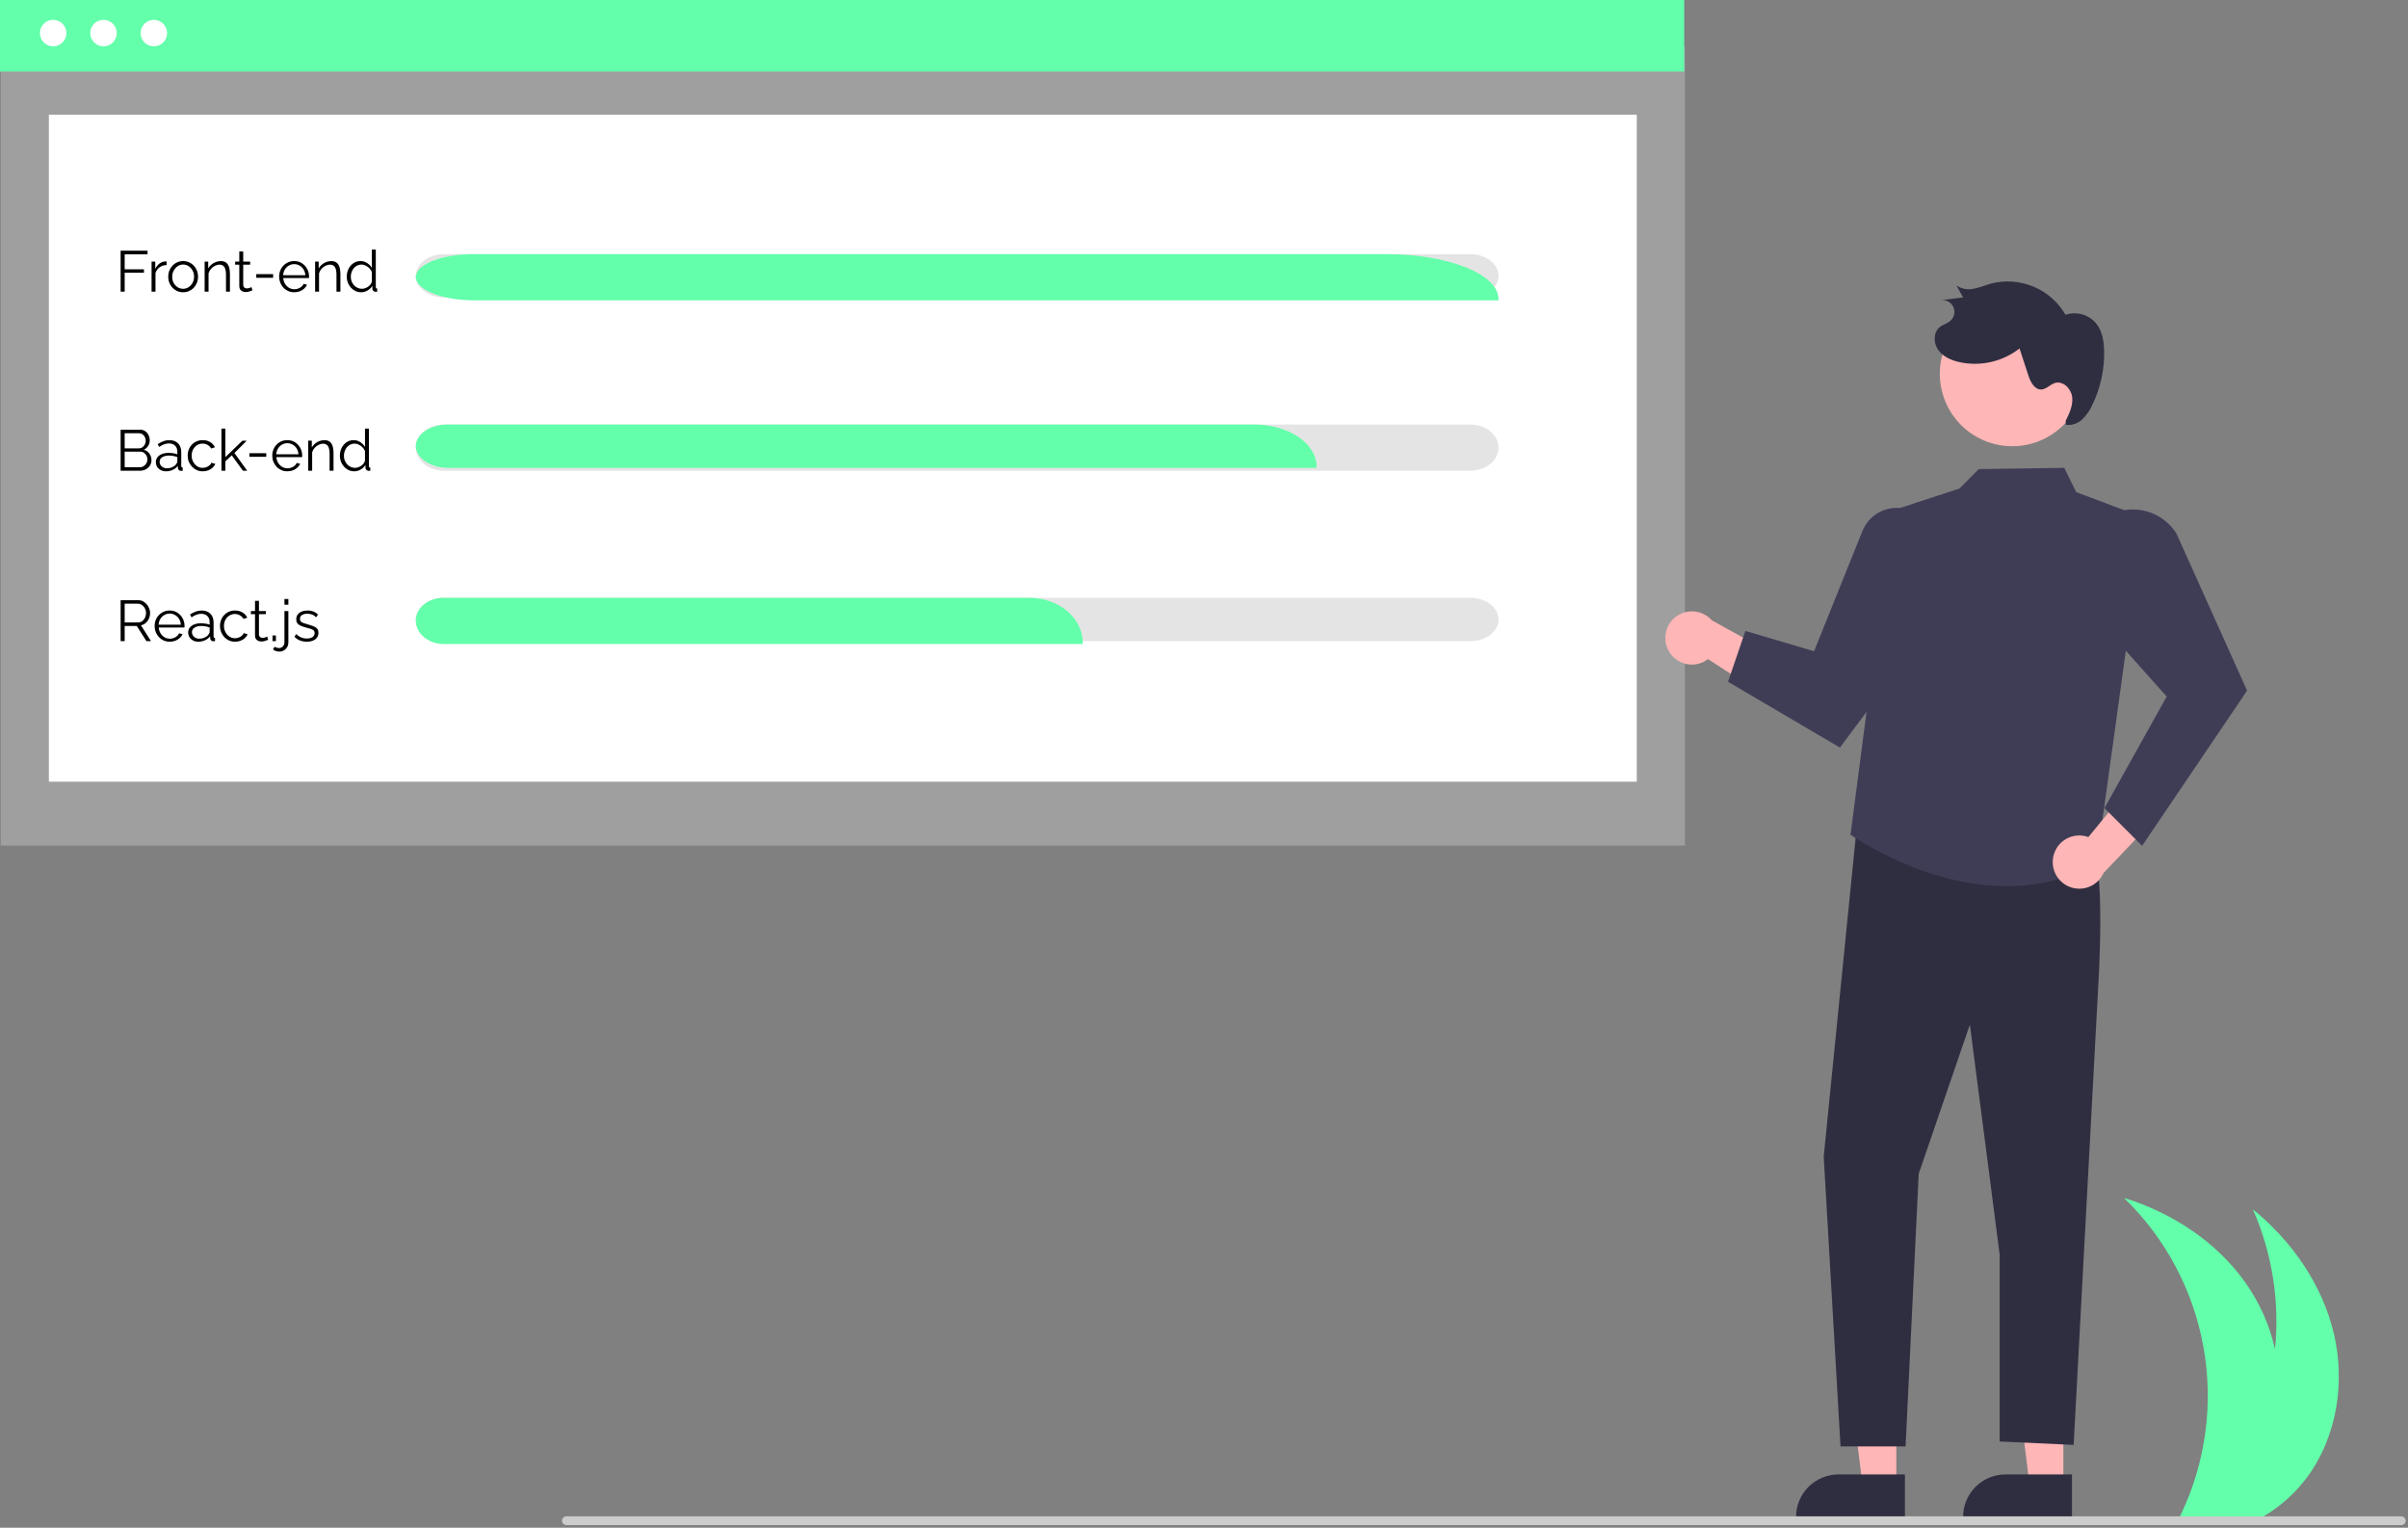 <svg width="834" height="529" viewBox="0 0 834 529" fill="none" xmlns="http://www.w3.org/2000/svg">
<rect x="0" y="0" width="834" height="529" fill="#808080" stroke="none"/>
<rect width="834" height="529"/>
<g clip-path="url(#clip0)">
<path d="M799.071 511.492C795.355 516.5 790.748 520.782 785.482 524.122C784.361 524.832 783.212 525.502 782.042 526.122H754.512C754.841 525.462 755.162 524.792 755.472 524.122C764.008 506.109 766.684 485.875 763.126 466.263C759.567 446.65 749.952 428.647 735.631 414.782C752.272 419.922 767.651 429.942 777.712 444.152C782.6 451.072 786.076 458.887 787.942 467.152C789.604 450.623 786.962 433.946 780.272 418.742C793.781 429.732 804.302 444.782 808.312 461.722C812.321 478.672 809.412 497.482 799.071 511.492Z" fill="#63FFAB"/>
<path d="M583.569 15.992H0.249V292.788H583.569V15.992Z" fill="#E6E6E6" fill-opacity="0.3"/>
<path d="M566.889 39.728H16.929V270.667H566.889V39.728Z" fill="white"/>
<path d="M583.32 0H0V24.781H583.32V0Z" fill="#63FFAB"/>
<path d="M18.416 16.056C20.952 16.056 23.009 13.999 23.009 11.463C23.009 8.926 20.952 6.869 18.416 6.869C15.879 6.869 13.822 8.926 13.822 11.463C13.822 13.999 15.879 16.056 18.416 16.056Z" fill="white"/>
<path d="M35.849 16.056C38.386 16.056 40.443 13.999 40.443 11.463C40.443 8.926 38.386 6.869 35.849 6.869C33.313 6.869 31.256 8.926 31.256 11.463C31.256 13.999 33.313 16.056 35.849 16.056Z" fill="white"/>
<path d="M53.284 16.056C55.821 16.056 57.877 13.999 57.877 11.463C57.877 8.926 55.821 6.869 53.284 6.869C50.747 6.869 48.691 8.926 48.691 11.463C48.691 13.999 50.747 16.056 53.284 16.056Z" fill="white"/>
<path d="M509.222 88H153.778C151.184 88 148.697 88.79 146.864 90.197C145.03 91.603 144 93.511 144 95.5C144 97.489 145.03 99.397 146.864 100.803C148.697 102.21 151.184 103 153.778 103H509.222C511.816 103 514.303 102.21 516.136 100.803C517.97 99.397 519 97.489 519 95.5C519 93.511 517.97 91.603 516.136 90.197C514.303 88.79 511.816 88 509.222 88Z" fill="#E4E4E4"/>
<path d="M509.233 147H153.778C151.185 147 148.698 147.843 146.864 149.343C145.03 150.843 144 152.878 144 155C144 157.122 145.03 159.157 146.864 160.657C148.698 162.157 151.185 163 153.778 163H509.233C511.825 162.998 514.309 162.154 516.14 160.654C517.971 159.154 519 157.12 519 155C519 152.88 517.971 150.846 516.14 149.346C514.309 147.846 511.825 147.002 509.233 147Z" fill="#E4E4E4"/>
<path d="M509.222 207H153.778C151.184 207 148.697 207.79 146.864 209.197C145.03 210.603 144 212.511 144 214.5C144 216.489 145.03 218.397 146.864 219.803C148.697 221.21 151.184 222 153.778 222H509.222C511.816 222 514.303 221.21 516.136 219.803C517.97 218.397 519 216.489 519 214.5C519 212.511 517.97 210.603 516.136 209.197C514.303 207.79 511.816 207 509.222 207Z" fill="#E4E4E4"/>
<path d="M519 103.999H164.572C159.438 104.029 154.466 103.276 150.658 101.892C146.85 100.508 144.488 98.596 144.05 96.54C143.856 95.445 144.23 94.347 145.148 93.313C146.065 92.28 147.507 91.334 149.381 90.535C151.245 89.737 153.496 89.1 155.996 88.664C158.496 88.228 161.191 88.002 163.916 88H480.284C490.548 88.005 500.389 89.645 507.647 92.561C514.906 95.477 518.988 99.431 519 103.555V103.999Z" fill="#63FFAB"/>
<path d="M41.78 101V86.8H51.1V88.04H43.18V93.26H49.86V94.42H43.18V101H41.78ZM57.696 91.78C56.789 91.807 55.989 92.06 55.296 92.54C54.616 93.02 54.136 93.68 53.856 94.52V101H52.496V90.58H53.776V93.08C54.136 92.347 54.609 91.753 55.196 91.3C55.796 90.847 56.429 90.593 57.096 90.54C57.229 90.527 57.343 90.52 57.436 90.52C57.543 90.52 57.629 90.527 57.696 90.54V91.78ZM63.42 101.2C62.674 101.2 61.98 101.06 61.34 100.78C60.714 100.487 60.167 100.093 59.7 99.6C59.247 99.093 58.894 98.52 58.641 97.88C58.387 97.227 58.261 96.54 58.261 95.82C58.261 95.073 58.387 94.38 58.641 93.74C58.894 93.087 59.254 92.513 59.721 92.02C60.187 91.513 60.734 91.12 61.361 90.84C62.001 90.547 62.694 90.4 63.441 90.4C64.187 90.4 64.874 90.547 65.501 90.84C66.127 91.12 66.674 91.513 67.141 92.02C67.607 92.513 67.967 93.087 68.221 93.74C68.474 94.38 68.6 95.073 68.6 95.82C68.6 96.54 68.474 97.227 68.221 97.88C67.967 98.52 67.607 99.093 67.141 99.6C66.687 100.093 66.141 100.487 65.501 100.78C64.874 101.06 64.18 101.2 63.42 101.2ZM59.641 95.84C59.641 96.613 59.807 97.32 60.141 97.96C60.487 98.587 60.947 99.087 61.52 99.46C62.094 99.82 62.727 100 63.42 100C64.114 100 64.747 99.813 65.32 99.44C65.894 99.067 66.354 98.56 66.701 97.92C67.047 97.267 67.221 96.56 67.221 95.8C67.221 95.027 67.047 94.32 66.701 93.68C66.354 93.04 65.894 92.533 65.32 92.16C64.747 91.787 64.114 91.6 63.42 91.6C62.727 91.6 62.094 91.793 61.52 92.18C60.961 92.567 60.507 93.08 60.16 93.72C59.814 94.347 59.641 95.053 59.641 95.84ZM79.635 101H78.275V95.18C78.275 93.953 78.095 93.06 77.735 92.5C77.375 91.927 76.808 91.64 76.035 91.64C75.502 91.64 74.975 91.773 74.455 92.04C73.935 92.293 73.475 92.647 73.075 93.1C72.688 93.54 72.408 94.047 72.235 94.62V101H70.875V90.58H72.115V92.94C72.395 92.433 72.762 91.993 73.215 91.62C73.668 91.233 74.182 90.933 74.755 90.72C75.328 90.507 75.922 90.4 76.535 90.4C77.108 90.4 77.595 90.507 77.995 90.72C78.395 90.933 78.715 91.24 78.955 91.64C79.195 92.027 79.368 92.5 79.475 93.06C79.582 93.607 79.635 94.22 79.635 94.9V101ZM87.438 100.5C87.331 100.54 87.164 100.613 86.938 100.72C86.711 100.827 86.438 100.92 86.118 101C85.797 101.08 85.451 101.12 85.078 101.12C84.691 101.12 84.324 101.047 83.978 100.9C83.644 100.753 83.377 100.533 83.177 100.24C82.978 99.933 82.877 99.56 82.877 99.12V91.66H81.438V90.58H82.877V87.06H84.237V90.58H86.638V91.66H84.237V98.74C84.264 99.113 84.397 99.393 84.638 99.58C84.891 99.767 85.177 99.86 85.498 99.86C85.871 99.86 86.211 99.8 86.517 99.68C86.824 99.547 87.011 99.453 87.078 99.4L87.438 100.5ZM88.761 96.18V94.92H94.601V96.18H88.761ZM101.898 101.2C101.152 101.2 100.458 101.06 99.818 100.78C99.178 100.487 98.625 100.093 98.158 99.6C97.692 99.093 97.325 98.513 97.058 97.86C96.805 97.207 96.678 96.507 96.678 95.76C96.678 94.787 96.898 93.893 97.338 93.08C97.792 92.267 98.412 91.62 99.198 91.14C99.985 90.647 100.878 90.4 101.878 90.4C102.905 90.4 103.798 90.647 104.558 91.14C105.332 91.633 105.938 92.287 106.378 93.1C106.818 93.9 107.038 94.78 107.038 95.74C107.038 95.847 107.038 95.953 107.038 96.06C107.038 96.153 107.032 96.227 107.018 96.28H98.098C98.165 97.027 98.372 97.693 98.718 98.28C99.078 98.853 99.538 99.313 100.098 99.66C100.672 99.993 101.292 100.16 101.958 100.16C102.638 100.16 103.278 99.987 103.878 99.64C104.492 99.293 104.918 98.84 105.158 98.28L106.338 98.6C106.125 99.093 105.798 99.54 105.358 99.94C104.918 100.34 104.398 100.653 103.798 100.88C103.212 101.093 102.578 101.2 101.898 101.2ZM98.058 95.3H105.758C105.705 94.54 105.498 93.873 105.138 93.3C104.792 92.727 104.332 92.28 103.758 91.96C103.198 91.627 102.578 91.46 101.898 91.46C101.218 91.46 100.598 91.627 100.038 91.96C99.478 92.28 99.018 92.733 98.658 93.32C98.312 93.893 98.112 94.553 98.058 95.3ZM117.897 101H116.537V95.18C116.537 93.953 116.357 93.06 115.997 92.5C115.637 91.927 115.07 91.64 114.297 91.64C113.763 91.64 113.237 91.773 112.717 92.04C112.197 92.293 111.737 92.647 111.337 93.1C110.95 93.54 110.67 94.047 110.497 94.62V101H109.137V90.58H110.377V92.94C110.657 92.433 111.023 91.993 111.477 91.62C111.93 91.233 112.443 90.933 113.017 90.72C113.59 90.507 114.183 90.4 114.797 90.4C115.37 90.4 115.857 90.507 116.257 90.72C116.657 90.933 116.977 91.24 117.217 91.64C117.457 92.027 117.63 92.5 117.737 93.06C117.843 93.607 117.897 94.22 117.897 94.9V101ZM120.097 95.82C120.097 94.833 120.297 93.933 120.697 93.12C121.11 92.293 121.677 91.633 122.397 91.14C123.117 90.647 123.937 90.4 124.857 90.4C125.724 90.4 126.497 90.633 127.177 91.1C127.87 91.553 128.41 92.107 128.797 92.76V86.4H130.157V99.36C130.157 99.547 130.197 99.687 130.277 99.78C130.357 99.86 130.477 99.907 130.637 99.92V101C130.37 101.04 130.164 101.053 130.017 101.04C129.737 101.027 129.49 100.913 129.277 100.7C129.064 100.487 128.957 100.253 128.957 100V98.98C128.544 99.66 127.984 100.2 127.277 100.6C126.57 101 125.837 101.2 125.077 101.2C124.357 101.2 123.69 101.053 123.077 100.76C122.477 100.467 121.95 100.067 121.497 99.56C121.057 99.053 120.71 98.48 120.457 97.84C120.217 97.187 120.097 96.513 120.097 95.82ZM128.797 97.42V94.2C128.624 93.72 128.344 93.287 127.957 92.9C127.57 92.5 127.13 92.187 126.637 91.96C126.157 91.72 125.677 91.6 125.197 91.6C124.637 91.6 124.13 91.72 123.677 91.96C123.224 92.187 122.83 92.5 122.497 92.9C122.177 93.3 121.93 93.753 121.757 94.26C121.584 94.767 121.497 95.287 121.497 95.82C121.497 96.38 121.59 96.913 121.777 97.42C121.977 97.927 122.257 98.38 122.617 98.78C122.977 99.167 123.39 99.467 123.857 99.68C124.324 99.893 124.83 100 125.377 100C125.724 100 126.084 99.933 126.457 99.8C126.83 99.667 127.184 99.487 127.517 99.26C127.864 99.02 128.15 98.74 128.377 98.42C128.604 98.1 128.744 97.767 128.797 97.42Z" fill="black"/>
<path d="M52.46 159.34C52.46 160.047 52.28 160.68 51.92 161.24C51.56 161.787 51.073 162.22 50.46 162.54C49.86 162.847 49.2 163 48.48 163H41.78V148.8H48.62C49.287 148.8 49.86 148.98 50.34 149.34C50.833 149.687 51.207 150.14 51.46 150.7C51.727 151.247 51.86 151.82 51.86 152.42C51.86 153.127 51.68 153.78 51.32 154.38C50.96 154.98 50.46 155.427 49.82 155.72C50.633 155.96 51.273 156.407 51.74 157.06C52.22 157.713 52.46 158.473 52.46 159.34ZM51.06 159.1C51.06 158.62 50.953 158.18 50.74 157.78C50.527 157.367 50.233 157.033 49.86 156.78C49.5 156.527 49.087 156.4 48.62 156.4H43.18V161.78H48.48C48.96 161.78 49.393 161.653 49.78 161.4C50.167 161.147 50.473 160.82 50.7 160.42C50.94 160.007 51.06 159.567 51.06 159.1ZM43.18 150.02V155.26H48.06C48.527 155.26 48.94 155.14 49.3 154.9C49.66 154.647 49.947 154.32 50.16 153.92C50.373 153.52 50.48 153.093 50.48 152.64C50.48 152.16 50.38 151.727 50.18 151.34C49.98 150.94 49.707 150.62 49.36 150.38C49.013 150.14 48.62 150.02 48.18 150.02H43.18ZM53.98 160C53.98 159.347 54.167 158.787 54.54 158.32C54.914 157.84 55.427 157.473 56.08 157.22C56.747 156.953 57.514 156.82 58.38 156.82C58.887 156.82 59.414 156.86 59.96 156.94C60.507 157.02 60.994 157.14 61.42 157.3V156.42C61.42 155.54 61.16 154.84 60.64 154.32C60.12 153.8 59.4 153.54 58.48 153.54C57.92 153.54 57.367 153.647 56.82 153.86C56.287 154.06 55.727 154.36 55.14 154.76L54.62 153.8C55.3 153.333 55.967 152.987 56.62 152.76C57.274 152.52 57.94 152.4 58.62 152.4C59.9 152.4 60.914 152.767 61.66 153.5C62.407 154.233 62.78 155.247 62.78 156.54V161.36C62.78 161.547 62.82 161.687 62.9 161.78C62.98 161.86 63.107 161.907 63.28 161.92V163C63.134 163.013 63.007 163.027 62.9 163.04C62.794 163.053 62.714 163.053 62.66 163.04C62.327 163.027 62.074 162.92 61.9 162.72C61.727 162.52 61.634 162.307 61.62 162.08L61.6 161.32C61.134 161.92 60.527 162.387 59.78 162.72C59.034 163.04 58.274 163.2 57.5 163.2C56.834 163.2 56.227 163.06 55.68 162.78C55.147 162.487 54.727 162.1 54.42 161.62C54.127 161.127 53.98 160.587 53.98 160ZM60.96 160.8C61.107 160.613 61.22 160.433 61.3 160.26C61.38 160.087 61.42 159.933 61.42 159.8V158.28C60.967 158.107 60.494 157.973 60 157.88C59.52 157.787 59.034 157.74 58.54 157.74C57.567 157.74 56.78 157.933 56.18 158.32C55.58 158.707 55.28 159.233 55.28 159.9C55.28 160.287 55.38 160.653 55.58 161C55.78 161.333 56.074 161.613 56.46 161.84C56.847 162.053 57.3 162.16 57.82 162.16C58.474 162.16 59.08 162.033 59.64 161.78C60.214 161.527 60.654 161.2 60.96 160.8ZM70.239 163.2C69.479 163.2 68.779 163.06 68.139 162.78C67.512 162.487 66.959 162.087 66.479 161.58C66.012 161.073 65.645 160.493 65.379 159.84C65.125 159.187 64.999 158.493 64.999 157.76C64.999 156.773 65.219 155.873 65.659 155.06C66.099 154.247 66.712 153.6 67.499 153.12C68.285 152.64 69.192 152.4 70.219 152.4C71.192 152.4 72.052 152.627 72.799 153.08C73.545 153.52 74.099 154.12 74.459 154.88L73.139 155.3C72.845 154.767 72.432 154.353 71.899 154.06C71.379 153.753 70.799 153.6 70.159 153.6C69.465 153.6 68.832 153.78 68.259 154.14C67.685 154.5 67.225 154.993 66.879 155.62C66.545 156.247 66.379 156.96 66.379 157.76C66.379 158.547 66.552 159.26 66.899 159.9C67.245 160.54 67.705 161.053 68.279 161.44C68.852 161.813 69.485 162 70.179 162C70.632 162 71.065 161.92 71.479 161.76C71.905 161.6 72.272 161.387 72.579 161.12C72.899 160.84 73.112 160.54 73.219 160.22L74.559 160.62C74.372 161.113 74.059 161.56 73.619 161.96C73.192 162.347 72.685 162.653 72.099 162.88C71.525 163.093 70.905 163.2 70.239 163.2ZM84.135 163L80.275 157.66L78.055 159.74V163H76.695V148.4H78.055V158.28L83.955 152.6H85.455L81.195 156.86L85.615 163H84.135ZM86.378 158.18V156.92H92.218V158.18H86.378ZM99.516 163.2C98.769 163.2 98.076 163.06 97.436 162.78C96.796 162.487 96.242 162.093 95.776 161.6C95.309 161.093 94.942 160.513 94.676 159.86C94.422 159.207 94.296 158.507 94.296 157.76C94.296 156.787 94.516 155.893 94.956 155.08C95.409 154.267 96.029 153.62 96.816 153.14C97.602 152.647 98.496 152.4 99.496 152.4C100.522 152.4 101.416 152.647 102.176 153.14C102.949 153.633 103.556 154.287 103.996 155.1C104.436 155.9 104.656 156.78 104.656 157.74C104.656 157.847 104.656 157.953 104.656 158.06C104.656 158.153 104.649 158.227 104.636 158.28H95.716C95.782 159.027 95.989 159.693 96.336 160.28C96.696 160.853 97.156 161.313 97.716 161.66C98.289 161.993 98.909 162.16 99.576 162.16C100.256 162.16 100.896 161.987 101.496 161.64C102.109 161.293 102.536 160.84 102.776 160.28L103.956 160.6C103.742 161.093 103.416 161.54 102.976 161.94C102.536 162.34 102.016 162.653 101.416 162.88C100.829 163.093 100.196 163.2 99.516 163.2ZM95.676 157.3H103.376C103.322 156.54 103.116 155.873 102.756 155.3C102.409 154.727 101.949 154.28 101.376 153.96C100.816 153.627 100.196 153.46 99.516 153.46C98.836 153.46 98.216 153.627 97.656 153.96C97.096 154.28 96.636 154.733 96.276 155.32C95.929 155.893 95.729 156.553 95.676 157.3ZM115.514 163H114.154V157.18C114.154 155.953 113.974 155.06 113.614 154.5C113.254 153.927 112.687 153.64 111.914 153.64C111.381 153.64 110.854 153.773 110.334 154.04C109.814 154.293 109.354 154.647 108.954 155.1C108.567 155.54 108.287 156.047 108.114 156.62V163H106.754V152.58H107.994V154.94C108.274 154.433 108.641 153.993 109.094 153.62C109.547 153.233 110.061 152.933 110.634 152.72C111.207 152.507 111.801 152.4 112.414 152.4C112.987 152.4 113.474 152.507 113.874 152.72C114.274 152.933 114.594 153.24 114.834 153.64C115.074 154.027 115.247 154.5 115.354 155.06C115.461 155.607 115.514 156.22 115.514 156.9V163ZM117.714 157.82C117.714 156.833 117.914 155.933 118.314 155.12C118.727 154.293 119.294 153.633 120.014 153.14C120.734 152.647 121.554 152.4 122.474 152.4C123.341 152.4 124.114 152.633 124.794 153.1C125.487 153.553 126.027 154.107 126.414 154.76V148.4H127.774V161.36C127.774 161.547 127.814 161.687 127.894 161.78C127.974 161.86 128.094 161.907 128.254 161.92V163C127.987 163.04 127.781 163.053 127.634 163.04C127.354 163.027 127.107 162.913 126.894 162.7C126.681 162.487 126.574 162.253 126.574 162V160.98C126.161 161.66 125.601 162.2 124.894 162.6C124.187 163 123.454 163.2 122.694 163.2C121.974 163.2 121.307 163.053 120.694 162.76C120.094 162.467 119.567 162.067 119.114 161.56C118.674 161.053 118.327 160.48 118.074 159.84C117.834 159.187 117.714 158.513 117.714 157.82ZM126.414 159.42V156.2C126.241 155.72 125.961 155.287 125.574 154.9C125.187 154.5 124.747 154.187 124.254 153.96C123.774 153.72 123.294 153.6 122.814 153.6C122.254 153.6 121.747 153.72 121.294 153.96C120.841 154.187 120.447 154.5 120.114 154.9C119.794 155.3 119.547 155.753 119.374 156.26C119.201 156.767 119.114 157.287 119.114 157.82C119.114 158.38 119.207 158.913 119.394 159.42C119.594 159.927 119.874 160.38 120.234 160.78C120.594 161.167 121.007 161.467 121.474 161.68C121.941 161.893 122.447 162 122.994 162C123.341 162 123.701 161.933 124.074 161.8C124.447 161.667 124.801 161.487 125.134 161.26C125.481 161.02 125.767 160.74 125.994 160.42C126.221 160.1 126.361 159.767 126.414 159.42Z" fill="black"/>
<path d="M41.78 222V207.8H47.78C48.393 207.8 48.953 207.927 49.46 208.18C49.967 208.433 50.407 208.78 50.78 209.22C51.167 209.647 51.46 210.127 51.66 210.66C51.873 211.18 51.98 211.713 51.98 212.26C51.98 212.94 51.847 213.58 51.58 214.18C51.327 214.78 50.96 215.287 50.48 215.7C50.013 216.113 49.46 216.387 48.82 216.52L52.3 222H50.72L47.38 216.76H43.18V222H41.78ZM43.18 215.52H47.82C48.38 215.52 48.867 215.367 49.28 215.06C49.693 214.753 50.013 214.353 50.24 213.86C50.467 213.353 50.58 212.82 50.58 212.26C50.58 211.687 50.447 211.16 50.18 210.68C49.927 210.187 49.58 209.793 49.14 209.5C48.713 209.193 48.233 209.04 47.7 209.04H43.18V215.52ZM58.773 222.2C58.027 222.2 57.333 222.06 56.693 221.78C56.053 221.487 55.5 221.093 55.033 220.6C54.567 220.093 54.2 219.513 53.933 218.86C53.68 218.207 53.553 217.507 53.553 216.76C53.553 215.787 53.773 214.893 54.213 214.08C54.667 213.267 55.287 212.62 56.073 212.14C56.86 211.647 57.753 211.4 58.753 211.4C59.78 211.4 60.673 211.647 61.433 212.14C62.207 212.633 62.813 213.287 63.253 214.1C63.693 214.9 63.913 215.78 63.913 216.74C63.913 216.847 63.913 216.953 63.913 217.06C63.913 217.153 63.907 217.227 63.893 217.28H54.973C55.04 218.027 55.247 218.693 55.593 219.28C55.953 219.853 56.413 220.313 56.973 220.66C57.547 220.993 58.167 221.16 58.833 221.16C59.513 221.16 60.153 220.987 60.753 220.64C61.367 220.293 61.793 219.84 62.033 219.28L63.213 219.6C63 220.093 62.673 220.54 62.233 220.94C61.793 221.34 61.273 221.653 60.673 221.88C60.087 222.093 59.453 222.2 58.773 222.2ZM54.933 216.3H62.633C62.58 215.54 62.373 214.873 62.013 214.3C61.667 213.727 61.207 213.28 60.633 212.96C60.073 212.627 59.453 212.46 58.773 212.46C58.093 212.46 57.473 212.627 56.913 212.96C56.353 213.28 55.893 213.733 55.533 214.32C55.187 214.893 54.987 215.553 54.933 216.3ZM65.172 219C65.172 218.347 65.358 217.787 65.732 217.32C66.105 216.84 66.618 216.473 67.272 216.22C67.938 215.953 68.705 215.82 69.572 215.82C70.078 215.82 70.605 215.86 71.152 215.94C71.698 216.02 72.185 216.14 72.612 216.3V215.42C72.612 214.54 72.352 213.84 71.832 213.32C71.312 212.8 70.592 212.54 69.672 212.54C69.112 212.54 68.558 212.647 68.012 212.86C67.478 213.06 66.918 213.36 66.332 213.76L65.812 212.8C66.492 212.333 67.158 211.987 67.812 211.76C68.465 211.52 69.132 211.4 69.812 211.4C71.092 211.4 72.105 211.767 72.852 212.5C73.598 213.233 73.972 214.247 73.972 215.54V220.36C73.972 220.547 74.012 220.687 74.092 220.78C74.172 220.86 74.298 220.907 74.472 220.92V222C74.325 222.013 74.198 222.027 74.092 222.04C73.985 222.053 73.905 222.053 73.852 222.04C73.518 222.027 73.265 221.92 73.092 221.72C72.918 221.52 72.825 221.307 72.812 221.08L72.792 220.32C72.325 220.92 71.718 221.387 70.972 221.72C70.225 222.04 69.465 222.2 68.692 222.2C68.025 222.2 67.418 222.06 66.872 221.78C66.338 221.487 65.918 221.1 65.612 220.62C65.318 220.127 65.172 219.587 65.172 219ZM72.152 219.8C72.298 219.613 72.412 219.433 72.492 219.26C72.572 219.087 72.612 218.933 72.612 218.8V217.28C72.158 217.107 71.685 216.973 71.192 216.88C70.712 216.787 70.225 216.74 69.732 216.74C68.758 216.74 67.972 216.933 67.372 217.32C66.772 217.707 66.472 218.233 66.472 218.9C66.472 219.287 66.572 219.653 66.772 220C66.972 220.333 67.265 220.613 67.652 220.84C68.038 221.053 68.492 221.16 69.012 221.16C69.665 221.16 70.272 221.033 70.832 220.78C71.405 220.527 71.845 220.2 72.152 219.8ZM81.43 222.2C80.67 222.2 79.97 222.06 79.33 221.78C78.704 221.487 78.15 221.087 77.67 220.58C77.204 220.073 76.837 219.493 76.57 218.84C76.317 218.187 76.19 217.493 76.19 216.76C76.19 215.773 76.41 214.873 76.85 214.06C77.29 213.247 77.903 212.6 78.69 212.12C79.477 211.64 80.383 211.4 81.41 211.4C82.383 211.4 83.243 211.627 83.99 212.08C84.737 212.52 85.29 213.12 85.65 213.88L84.33 214.3C84.037 213.767 83.624 213.353 83.09 213.06C82.57 212.753 81.99 212.6 81.35 212.6C80.657 212.6 80.023 212.78 79.45 213.14C78.877 213.5 78.417 213.993 78.07 214.62C77.737 215.247 77.57 215.96 77.57 216.76C77.57 217.547 77.743 218.26 78.09 218.9C78.437 219.54 78.897 220.053 79.47 220.44C80.043 220.813 80.677 221 81.37 221C81.823 221 82.257 220.92 82.67 220.76C83.097 220.6 83.463 220.387 83.77 220.12C84.09 219.84 84.303 219.54 84.41 219.22L85.75 219.62C85.564 220.113 85.25 220.56 84.81 220.96C84.383 221.347 83.877 221.653 83.29 221.88C82.717 222.093 82.097 222.2 81.43 222.2ZM92.887 221.5C92.78 221.54 92.613 221.613 92.387 221.72C92.16 221.827 91.887 221.92 91.567 222C91.247 222.08 90.9 222.12 90.527 222.12C90.14 222.12 89.773 222.047 89.427 221.9C89.093 221.753 88.827 221.533 88.627 221.24C88.427 220.933 88.327 220.56 88.327 220.12V212.66H86.887V211.58H88.327V208.06H89.687V211.58H92.087V212.66H89.687V219.74C89.713 220.113 89.847 220.393 90.087 220.58C90.34 220.767 90.627 220.86 90.947 220.86C91.32 220.86 91.66 220.8 91.967 220.68C92.273 220.547 92.46 220.453 92.527 220.4L92.887 221.5ZM94.386 222V220.04H95.566V222H94.386ZM96.815 225.62C96.375 225.62 95.962 225.56 95.575 225.44C95.175 225.32 94.828 225.12 94.535 224.84L95.195 223.92C95.395 224.107 95.628 224.233 95.895 224.3C96.148 224.367 96.402 224.4 96.655 224.4C96.975 224.4 97.275 224.32 97.555 224.16C97.835 224 98.062 223.773 98.235 223.48C98.422 223.2 98.515 222.887 98.515 222.54V211.58H99.875V222.46C99.875 223.073 99.728 223.62 99.435 224.1C99.142 224.58 98.762 224.953 98.295 225.22C97.828 225.487 97.335 225.62 96.815 225.62ZM98.515 209.4V207.4H99.875V209.4H98.515ZM106.287 222.2C105.434 222.2 104.641 222.06 103.907 221.78C103.174 221.5 102.541 221.073 102.007 220.5L102.567 219.54C103.154 220.087 103.741 220.487 104.327 220.74C104.927 220.98 105.561 221.1 106.227 221.1C107.041 221.1 107.701 220.94 108.207 220.62C108.714 220.287 108.967 219.813 108.967 219.2C108.967 218.787 108.841 218.473 108.587 218.26C108.347 218.033 107.994 217.853 107.527 217.72C107.074 217.573 106.527 217.42 105.887 217.26C105.167 217.06 104.561 216.853 104.067 216.64C103.587 216.413 103.221 216.133 102.967 215.8C102.727 215.453 102.607 215.007 102.607 214.46C102.607 213.78 102.774 213.22 103.107 212.78C103.454 212.327 103.921 211.987 104.507 211.76C105.107 211.52 105.774 211.4 106.507 211.4C107.307 211.4 108.014 211.527 108.627 211.78C109.241 212.033 109.741 212.387 110.127 212.84L109.467 213.76C109.094 213.333 108.647 213.02 108.127 212.82C107.621 212.607 107.054 212.5 106.427 212.5C106.001 212.5 105.594 212.56 105.207 212.68C104.821 212.787 104.501 212.973 104.247 213.24C104.007 213.493 103.887 213.847 103.887 214.3C103.887 214.673 103.981 214.967 104.167 215.18C104.354 215.38 104.634 215.553 105.007 215.7C105.381 215.833 105.841 215.98 106.387 216.14C107.174 216.353 107.861 216.573 108.447 216.8C109.034 217.013 109.487 217.293 109.807 217.64C110.127 217.987 110.287 218.473 110.287 219.1C110.287 220.073 109.921 220.833 109.187 221.38C108.454 221.927 107.487 222.2 106.287 222.2Z" fill="black"/>
<path d="M456 161.999H155.49C152.622 162.027 149.845 161.321 147.718 160.024C145.592 158.726 144.273 156.933 144.028 155.006C143.92 153.98 144.129 152.95 144.641 151.981C145.154 151.012 145.959 150.125 147.005 149.377C148.047 148.628 149.304 148.031 150.7 147.623C152.096 147.214 153.602 147.002 155.124 147H434.376C440.109 147.004 445.606 148.542 449.659 151.276C453.713 154.01 455.993 157.716 456 161.583V161.999Z" fill="#63FFAB"/>
<path d="M375 222.999H153.831C151.377 223.029 149.001 222.276 147.181 220.892C145.362 219.508 144.233 217.595 144.024 215.54C143.931 214.445 144.11 213.347 144.548 212.313C144.987 211.28 145.676 210.334 146.571 209.535C147.462 208.737 148.538 208.1 149.733 207.664C150.927 207.228 152.215 207.002 153.517 207H356.499C361.404 207.005 366.107 208.645 369.575 211.561C373.043 214.477 374.994 218.431 375 222.555V222.999Z" fill="#63FFAB"/>
<path d="M577.852 225.217C578.473 226.404 579.346 227.439 580.411 228.252C581.475 229.064 582.705 229.633 584.013 229.918C585.321 230.204 586.676 230.199 587.982 229.905C589.288 229.61 590.514 229.032 591.573 228.213L618.831 245.997L618.748 229.084L592.876 214.789C591.381 213.102 589.319 212.021 587.081 211.752C584.843 211.483 582.584 212.045 580.732 213.33C578.88 214.616 577.564 216.536 577.033 218.727C576.503 220.917 576.794 223.227 577.852 225.217L577.852 225.217Z" fill="#FFB6B6"/>
<path d="M714.639 514.364H702.945L697.381 469.257L714.641 469.258L714.639 514.364Z" fill="#FFB6B6"/>
<path d="M717.621 525.7L679.914 525.699V525.222C679.914 521.329 681.461 517.596 684.213 514.844C686.965 512.092 690.698 510.545 694.591 510.545H694.592L717.622 510.546L717.621 525.7Z" fill="#2F2E41"/>
<path d="M656.783 514.364H645.089L639.526 469.257L656.785 469.258L656.783 514.364Z" fill="#FFB6B6"/>
<path d="M659.766 525.7L622.058 525.699V525.222C622.059 521.329 623.605 517.596 626.357 514.844C629.11 512.092 632.843 510.545 636.735 510.545H636.736L659.766 510.546L659.766 525.7Z" fill="#2F2E41"/>
<path d="M643.285 284.19L631.632 400.468L637.459 500.836H659.986L664.54 406.425L682.256 354.799L692.568 434.356V499.132L718.197 500.318L726.702 341.718C726.702 341.718 729.591 297.358 723.826 291.922C718.061 286.487 643.285 284.19 643.285 284.19Z" fill="#2F2E41"/>
<path d="M742.641 179.268L719.09 170.402L714.945 161.997L685.336 162.427L678.628 169.167L655.572 176.719L640.913 289.03C640.913 289.03 686.036 321.279 726.09 298.997L742.641 179.268Z" fill="#3F3D56"/>
<path d="M598.495 236.073L637.248 258.856L669.539 215.663V188.571C669.542 186.067 668.801 183.618 667.412 181.535C666.131 179.61 664.348 178.071 662.257 177.085C660.165 176.099 657.844 175.702 655.544 175.939C653.244 176.175 651.052 177.034 649.204 178.425C647.357 179.816 645.924 181.684 645.06 183.829L628.291 225.496L604.505 218.468L598.495 236.073Z" fill="#3F3D56"/>
<path d="M711.108 296.833C711.343 295.515 711.865 294.265 712.637 293.171C713.408 292.076 714.41 291.164 715.572 290.499C716.733 289.833 718.027 289.431 719.361 289.32C720.696 289.208 722.038 289.391 723.294 289.854L743.95 264.703L748.952 280.859L728.57 302.266C727.651 304.325 726.01 305.975 723.956 306.904C721.902 307.833 719.578 307.976 717.426 307.306C715.273 306.637 713.441 305.201 712.277 303.27C711.112 301.34 710.696 299.05 711.108 296.833L711.108 296.833Z" fill="#FFB6B6"/>
<path d="M741.917 292.873L728.864 279.819L750.421 241.193L719.156 206.15L720.961 192.012C721.376 188.757 722.68 185.68 724.729 183.117C726.511 180.889 728.8 179.119 731.406 177.957C734.011 176.794 736.857 176.273 739.706 176.436C742.554 176.598 745.322 177.441 747.779 178.893C750.235 180.344 752.308 182.363 753.824 184.78L778.269 239.135L778.147 239.316L741.917 292.873Z" fill="#3F3D56"/>
<path d="M721.821 132.819C720.917 139.411 717.433 145.375 712.135 149.401C706.836 153.426 700.156 155.183 693.563 154.285C686.969 153.388 681.002 149.91 676.972 144.615C672.942 139.32 671.179 132.642 672.07 126.047L672.118 125.691C673.159 119.186 676.714 113.35 682.019 109.442C687.323 105.535 693.951 103.869 700.472 104.804C706.993 105.739 712.886 109.201 716.878 114.441C720.871 119.682 722.643 126.282 721.813 132.818L721.821 132.819Z" fill="#FFB6B6"/>
<path d="M715.431 145.749C716.72 143.13 718.045 140.319 717.682 137.422C717.32 134.526 714.48 131.758 711.691 132.618C710.023 133.133 708.762 134.78 707.019 134.864C704.62 134.98 703.244 132.235 702.498 129.952L699.457 120.656C696.536 122.932 693.15 124.535 689.539 125.351C685.927 126.167 682.181 126.176 678.566 125.377C675.742 124.731 672.89 123.472 671.233 121.096C669.577 118.72 669.587 115.035 671.859 113.238C672.973 112.357 674.455 112.022 675.52 111.082C676.18 110.499 676.635 109.719 676.818 108.857C677 107.995 676.9 107.097 676.533 106.297C676.165 105.496 675.55 104.835 674.777 104.411C674.005 103.987 673.117 103.823 672.244 103.944L679.901 102.987L677.62 98.861C678.487 99.451 679.468 99.853 680.499 100.043C681.531 100.232 682.591 100.204 683.611 99.96C685.671 99.589 687.612 98.741 689.627 98.175C694.512 96.927 699.67 97.309 704.319 99.261C708.967 101.213 712.851 104.629 715.381 108.99C717.265 108.36 719.296 108.319 721.205 108.87C723.113 109.421 724.809 110.539 726.068 112.075C728.118 114.677 728.675 118.149 728.755 121.46C728.904 127.988 727.48 134.457 724.605 140.32C723.78 142.182 722.595 143.863 721.118 145.266C720.374 145.961 719.488 146.486 718.52 146.802C717.552 147.118 716.527 147.219 715.516 147.098" fill="#2F2E41"/>
<path d="M831.672 528.091H196.224C195.878 528.098 195.54 527.991 195.261 527.786C194.983 527.581 194.78 527.29 194.685 526.957C194.625 526.731 194.618 526.494 194.664 526.265C194.711 526.036 194.809 525.82 194.952 525.635C195.094 525.45 195.278 525.299 195.487 525.196C195.697 525.093 195.928 525.039 196.162 525.039H831.547C831.912 525.026 832.27 525.137 832.563 525.354C832.857 525.57 833.068 525.88 833.163 526.232C833.213 526.455 833.211 526.687 833.159 526.91C833.108 527.132 833.006 527.341 832.863 527.519C832.72 527.698 832.539 527.842 832.333 527.941C832.126 528.039 831.901 528.091 831.672 528.091Z" fill="#CCCCCC"/>
</g>
<defs>
<clipPath id="clip0">
<rect width="833.198" height="528.091"/>
</clipPath>
</defs>
</svg>
